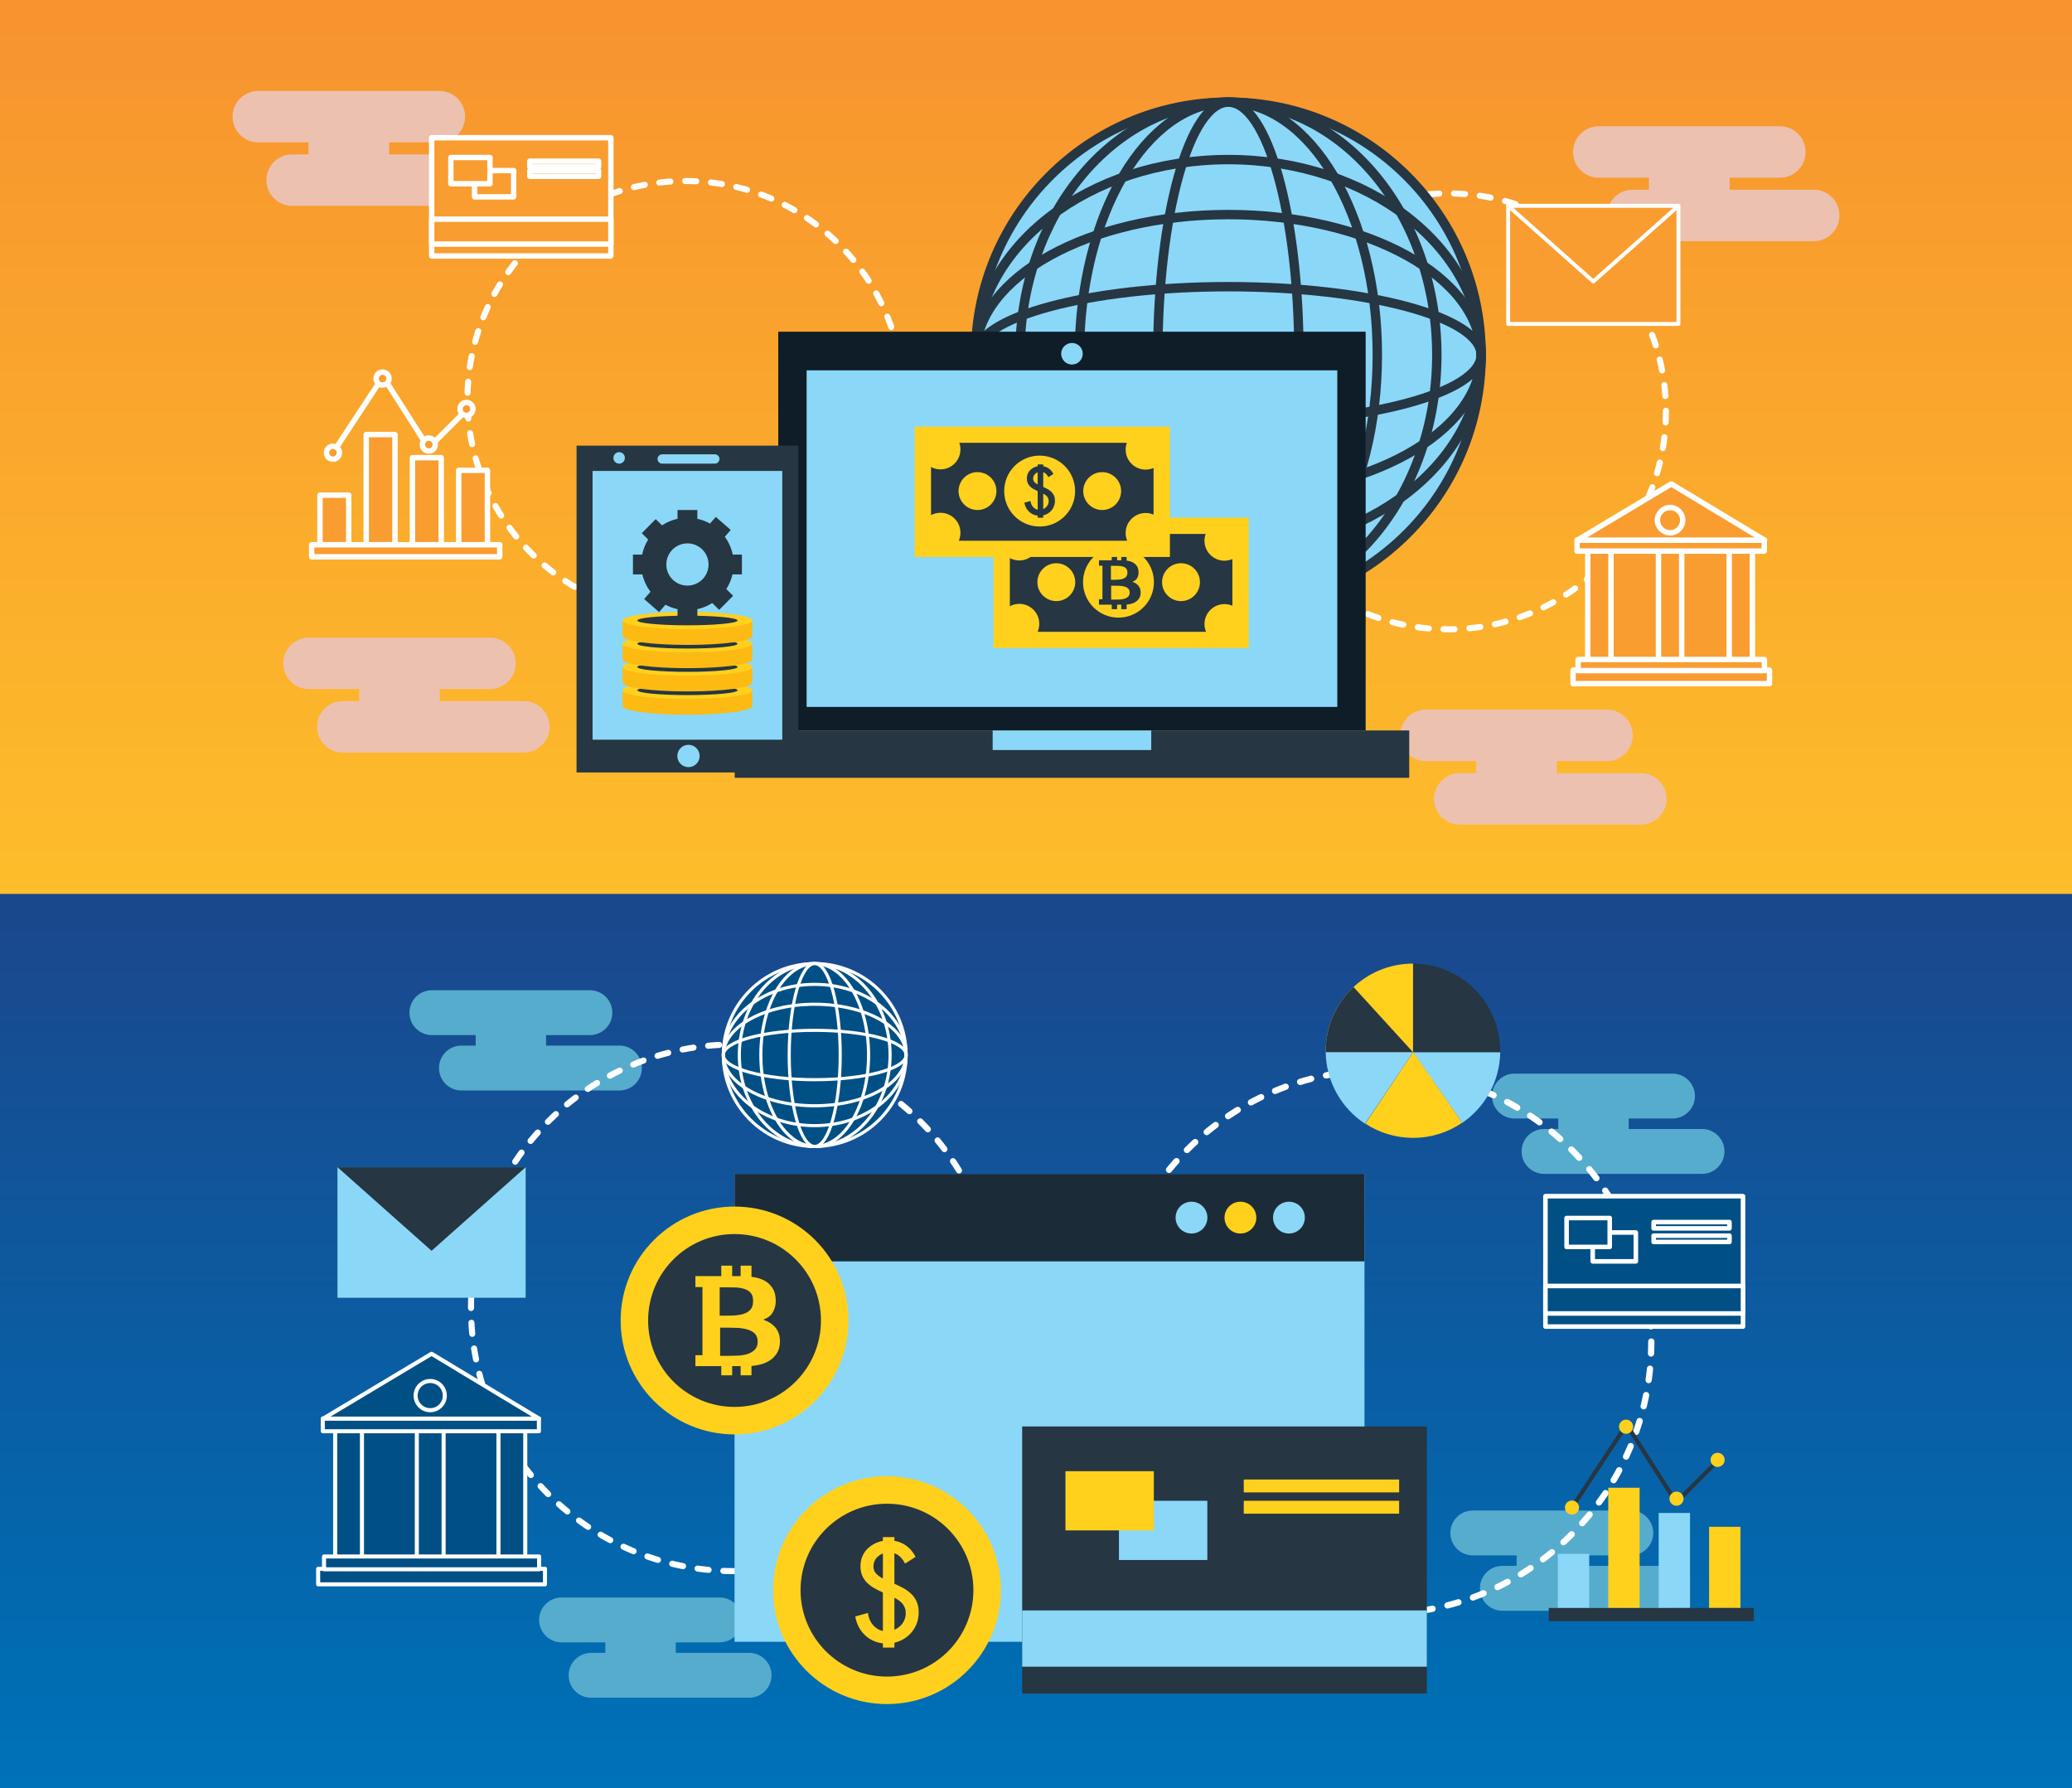 <?xml version="1.0" encoding="utf-8"?>
<!-- Generator: Adobe Illustrator 27.5.0, SVG Export Plug-In . SVG Version: 6.00 Build 0)  -->
<svg version="1.1" id="Capa_1" xmlns="http://www.w3.org/2000/svg" xmlns:xlink="http://www.w3.org/1999/xlink" x="0px" y="0px"
	 viewBox="0 0 492.797 425.197" style="enable-background:new 0 0 492.797 425.197;" xml:space="preserve">
<rect x="0" y="0" width="492.797" height="425.197" fill="#808080" stroke="none"/>
<linearGradient id="SVGID_1_" gradientUnits="userSpaceOnUse" x1="246.399" y1="224.799" x2="246.399" y2="1.577">
	<stop  offset="0" style="stop-color:#FEC02A"/>
	<stop  offset="0.979" style="stop-color:#F7942F"/>
</linearGradient>
<rect y="0" style="fill:url(#SVGID_1_);" width="492.797" height="212.598"/>
<linearGradient id="SVGID_00000048467983091632225940000014657647340645351834_" gradientUnits="userSpaceOnUse" x1="246.399" y1="437.398" x2="246.399" y2="214.176">
	<stop  offset="0" style="stop-color:#0075BD"/>
	<stop  offset="0.178" style="stop-color:#006CB2"/>
	<stop  offset="0.979" style="stop-color:#1A488D"/>
</linearGradient>
<rect y="212.599" style="fill:url(#SVGID_00000048467983091632225940000014657647340645351834_);" width="492.797" height="212.598"/>
<g>
	<path style="fill:#56ACCD;" d="M147.326,248.641h-17.447v-2.495h10.42c2.946,0,5.336-2.389,5.336-5.336
		c0-2.947-2.389-5.335-5.336-5.335h-37.584c-2.947,0-5.336,2.389-5.336,5.335c0,2.947,2.389,5.336,5.336,5.336h10.419v2.495h-3.392
		c-2.946,0-5.336,2.389-5.336,5.336c0,2.948,2.389,5.336,5.336,5.336h37.584c2.947,0,5.336-2.389,5.336-5.336
		C152.662,251.029,150.272,248.641,147.326,248.641z"/>
	<path style="fill:#56ACCD;" d="M404.808,268.472h-17.447v-2.494h10.42c2.946,0,5.335-2.389,5.335-5.336
		c0-2.947-2.389-5.335-5.335-5.335h-37.584c-2.947,0-5.336,2.389-5.336,5.335c0,2.947,2.389,5.336,5.336,5.336h10.419v2.494h-3.392
		c-2.947,0-5.335,2.389-5.335,5.336c0,2.947,2.388,5.336,5.335,5.336h37.584c2.946,0,5.336-2.389,5.336-5.336
		C410.144,270.861,407.754,268.472,404.808,268.472z"/>
	<path style="fill:#56ACCD;" d="M394.897,372.364H377.45v-2.494h10.42c2.946,0,5.335-2.389,5.335-5.336
		c0-2.947-2.389-5.335-5.335-5.335h-37.584c-2.947,0-5.336,2.389-5.336,5.335c0,2.947,2.389,5.336,5.336,5.336h10.419v2.494h-3.392
		c-2.947,0-5.336,2.389-5.336,5.336c0,2.947,2.389,5.336,5.336,5.336h37.583c2.947,0,5.336-2.389,5.336-5.336
		C400.233,374.753,397.844,372.364,394.897,372.364z"/>
	<path style="fill:#56ACCD;" d="M178.166,393.047h-17.447v-2.495h10.42c2.946,0,5.335-2.389,5.335-5.336
		c0-2.947-2.389-5.335-5.335-5.335h-37.584c-2.948,0-5.337,2.389-5.337,5.335c0,2.947,2.389,5.336,5.337,5.336h10.418v2.495h-3.392
		c-2.947,0-5.336,2.389-5.336,5.335c0,2.948,2.389,5.336,5.336,5.336h37.584c2.946,0,5.336-2.389,5.336-5.336
		C183.502,395.436,181.112,393.047,178.166,393.047z"/>
	<g>
		
			<path style="fill:none;stroke:#FFFFFF;stroke-width:1.49;stroke-linecap:round;stroke-linejoin:round;stroke-dasharray:2.72,3.627;" d="
			M392.739,319.143c0,35.712-28.95,64.662-64.661,64.662c-35.711,0-64.663-28.95-64.663-64.662s28.952-64.662,64.663-64.662
			C363.789,254.482,392.739,283.431,392.739,319.143z"/>
	</g>
	<g>
		
			<circle style="fill:none;stroke:#FFFFFF;stroke-width:1.443;stroke-linecap:round;stroke-linejoin:round;stroke-dasharray:2.634,3.513;" cx="174.641" cy="310.994" r="62.622"/>
	</g>
	<g>
		<g>
			<rect x="174.701" y="279.147" style="fill:#8BD7F8;" width="149.822" height="111.267"/>
			<rect x="174.701" y="279.147" style="fill:#1C2B38;" width="149.822" height="20.807"/>
			<g>
				<path style="fill:#8BD7F8;" d="M287.165,289.55c0,2.091-1.693,3.784-3.783,3.784c-2.089,0-3.784-1.693-3.784-3.784
					c0-2.089,1.694-3.783,3.784-3.783C285.472,285.767,287.165,287.461,287.165,289.55z"/>
				<path style="fill:#FFD11D;" d="M298.801,289.55c0,2.091-1.695,3.784-3.784,3.784c-2.089,0-3.784-1.693-3.784-3.784
					c0-2.089,1.694-3.783,3.784-3.783C297.105,285.767,298.801,287.461,298.801,289.55z"/>
				<path style="fill:#8BD7F8;" d="M310.34,289.55c0,2.091-1.693,3.784-3.784,3.784c-2.089,0-3.784-1.693-3.784-3.784
					c0-2.089,1.695-3.783,3.784-3.783C308.647,285.767,310.34,287.461,310.34,289.55z"/>
			</g>
		</g>
		<g>
			<rect x="243.108" y="339.21" style="fill:#263642;" width="96.248" height="63.511"/>
			<rect x="243.108" y="382.953" style="fill:#8BD7F8;" width="96.248" height="13.39"/>
			<g>
				<rect x="266.128" y="356.887" style="fill:#8BD7F8;" width="21.018" height="14.079"/>
				<rect x="253.407" y="349.847" style="fill:#FFD11D;" width="21.018" height="14.08"/>
			</g>
			<rect x="295.813" y="351.827" style="fill:#FFD11D;" width="36.952" height="3.066"/>
			<rect x="295.813" y="356.887" style="fill:#FFD11D;" width="36.952" height="3.066"/>
		</g>
		<g>
			<path style="fill:#FFD11D;" d="M238.045,378.136c0,14.962-12.128,27.091-27.09,27.091c-14.962,0-27.091-12.128-27.091-27.091
				c0-14.961,12.129-27.09,27.091-27.09C225.917,351.046,238.045,363.175,238.045,378.136z"/>
			<path style="fill:#263642;" d="M231.508,378.136c0,11.352-9.203,20.554-20.553,20.554c-11.352,0-20.554-9.202-20.554-20.554
				c0-11.351,9.202-20.553,20.554-20.553C222.305,357.583,231.508,366.785,231.508,378.136z"/>
			<path style="fill:#FFD11D;" d="M218.053,380.964c-0.3-0.705-0.717-1.329-1.241-1.853c-0.519-0.518-1.107-0.966-1.749-1.336
				c-0.633-0.362-1.403-0.746-2.292-1.138l-0.049-0.022v-7.239c0.306,0.094,0.584,0.221,0.829,0.384
				c0.583,0.388,1.117,1.004,1.588,1.829l0.129,0.228l2.482-1.593l-0.108-0.203c-0.635-1.186-1.507-2.116-2.59-2.764
				c-0.718-0.429-1.498-0.715-2.33-0.862v-0.871h-2.738v0.889c-0.386,0.071-0.762,0.169-1.129,0.298
				c-0.805,0.287-1.537,0.707-2.175,1.248c-0.642,0.545-1.145,1.207-1.499,1.966c-0.353,0.76-0.532,1.61-0.532,2.527
				c0,0.833,0.137,1.577,0.406,2.21c0.267,0.633,0.649,1.199,1.132,1.683c0.477,0.477,1.013,0.891,1.593,1.227
				c0.568,0.33,1.265,0.687,2.078,1.062l0.126,0.054v9.157c-0.766-0.156-1.446-0.519-2.027-1.086
				c-0.811-0.791-1.31-1.776-1.486-2.929l-0.042-0.278l-3.024,0.847l0.046,0.228c0.38,1.858,1.254,3.375,2.597,4.505
				c1.113,0.939,2.435,1.487,3.936,1.652v1.014h2.738v-1.156c0.395-0.09,0.782-0.208,1.153-0.36c0.911-0.37,1.726-0.902,2.424-1.578
				c0.701-0.679,1.249-1.48,1.63-2.38c0.381-0.901,0.575-1.884,0.575-2.92C218.505,382.493,218.352,381.671,218.053,380.964z
				 M213.064,380.124c0.422,0.228,0.822,0.506,1.186,0.832c0.353,0.313,0.64,0.698,0.851,1.139c0.209,0.438,0.315,0.961,0.315,1.558
				c0,0.599-0.123,1.165-0.363,1.685c-0.243,0.523-0.581,0.983-1.007,1.371c-0.389,0.355-0.835,0.635-1.323,0.846v-7.605
				C212.843,380.007,212.958,380.067,213.064,380.124z M209.889,375.32c-0.374-0.198-0.735-0.434-1.073-0.701
				c-0.322-0.256-0.588-0.563-0.786-0.914c-0.193-0.341-0.291-0.73-0.291-1.157c0-0.985,0.345-1.771,1.058-2.406
				c0.358-0.32,0.755-0.56,1.188-0.719v5.944C209.952,375.352,209.919,375.335,209.889,375.32z"/>
		</g>
		<g>
			<path style="fill:#FFD11D;" d="M201.791,314.012c0,14.961-12.128,27.09-27.09,27.09c-14.961,0-27.091-12.129-27.091-27.09
				c0-14.962,12.13-27.091,27.091-27.091C189.663,286.921,201.791,299.05,201.791,314.012z"/>
			<path style="fill:#263642;" d="M195.255,314.012c0,11.351-9.203,20.553-20.554,20.553c-11.352,0-20.554-9.202-20.554-20.553
				c0-11.353,9.202-20.554,20.554-20.554C186.052,293.458,195.255,302.66,195.255,314.012z"/>
			<path style="fill:#FFD11D;" d="M184.477,315.768c-0.682-0.842-1.61-1.472-2.783-1.888v-0.17c0.946-0.303,1.652-0.86,2.116-1.675
				c0.464-0.813,0.695-1.694,0.695-2.641c0-1.229-0.241-2.233-0.724-3.009c-0.482-0.776-1.117-1.382-1.902-1.817
				c-0.786-0.435-1.681-0.728-2.684-0.879c-0.153-0.023-0.307-0.042-0.461-0.061v-2.647h-2.583v2.48c-0.008,0-0.015,0-0.023,0
				h-1.996v-2.48h-2.584v2.48h-1.716h-2.762h-1.678v2.606h1.678v16.196h-1.678v2.607h1.678h2.762h1.716v2.175h2.584v-2.175h2.018
				v2.175h2.583v-2.224c0.573-0.048,1.148-0.128,1.725-0.25c0.938-0.198,1.779-0.529,2.527-0.993
				c0.747-0.464,1.352-1.075,1.817-1.832c0.463-0.757,0.696-1.684,0.696-2.783C185.5,317.675,185.159,316.611,184.477,315.768z
				 M171.165,306.125h1.375c0.723,0,1.469,0.01,2.241,0.03c0.77,0.021,1.482,0.124,2.133,0.313c0.65,0.187,1.181,0.499,1.59,0.935
				c0.409,0.438,0.615,1.093,0.615,1.965c0,0.833-0.181,1.478-0.542,1.936c-0.362,0.458-0.844,0.801-1.447,1.03
				c-0.602,0.229-1.265,0.374-1.988,0.436c-0.723,0.062-1.446,0.094-2.169,0.094h-1.808V306.125z M179.502,320.97
				c-0.464,0.465-1.045,0.804-1.741,1.02c-0.696,0.214-1.447,0.34-2.248,0.375c-0.801,0.036-1.562,0.054-2.279,0.054h-1.963v-6.707
				h1.71c0.675,0,1.434,0.019,2.279,0.053c0.844,0.036,1.636,0.152,2.375,0.349c0.739,0.196,1.351,0.519,1.836,0.965
				c0.485,0.448,0.729,1.1,0.729,1.959C180.199,319.861,179.966,320.505,179.502,320.97z"/>
		</g>
	</g>
	<g>
		<path style="fill:#263642;" d="M336.043,229.145c-0.04,0-0.079,0.001-0.12,0.001v21.184h20.857
			c0.003-0.147,0.007-0.294,0.007-0.442C356.788,238.432,347.5,229.145,336.043,229.145z"/>
		<path style="fill:#FFD11D;" d="M336.072,250.231v-21.086c-0.009,0-0.019,0-0.028,0c-11.456,0-20.743,9.32-20.743,20.817
			c0,0.09,0.003,0.18,0.003,0.27H336.072z"/>
		<path style="fill:#263642;" d="M321.921,234.715c-4.072,3.801-6.621,9.224-6.621,15.246c0,0.09,0.003,0.18,0.003,0.27h20.769
			v-0.008L321.921,234.715z"/>
		<path style="fill:#8BD7F8;" d="M336.072,250.231l11.7,16.786c5.372-3.677,8.927-9.813,9.039-16.786H336.072z"/>
		<path style="fill:#8BD7F8;" d="M336.072,250.231H315.3c0.115,7.106,3.805,13.344,9.348,16.994L336.072,250.231z"/>
		<g>
			<path style="fill:#FFD11D;" d="M336.116,250.182l-11.381,17.022c3.261,2.135,7.159,3.378,11.348,3.378
				c4.329,0,8.348-1.327,11.673-3.595L336.116,250.182z"/>
		</g>
	</g>
	<g>
		<g>
			
				<rect x="367.564" y="284.451" style="fill:#005085;stroke:#FFFFFF;stroke-width:1.082;stroke-linecap:round;stroke-linejoin:round;stroke-miterlimit:10;" width="46.986" height="31.005"/>
			<g>
				<rect x="367.564" y="305.806" style="fill:#005085;" width="46.986" height="6.536"/>
				
					<rect x="367.564" y="305.806" style="fill:none;stroke:#FFFFFF;stroke-width:1.082;stroke-linecap:round;stroke-linejoin:round;stroke-miterlimit:10;" width="46.986" height="6.536"/>
			</g>
			<g>
				
					<rect x="378.802" y="293.081" style="fill:#005085;stroke:#FFFFFF;stroke-width:1.082;stroke-linecap:round;stroke-linejoin:round;stroke-miterlimit:10;" width="10.261" height="6.873"/>
				
					<rect x="372.592" y="289.644" style="fill:#005085;stroke:#FFFFFF;stroke-width:1.082;stroke-linecap:round;stroke-linejoin:round;stroke-miterlimit:10;" width="10.259" height="6.873"/>
			</g>
			
				<rect x="393.293" y="290.61" style="fill:#005085;stroke:#FFFFFF;stroke-width:1.082;stroke-linecap:round;stroke-linejoin:round;stroke-miterlimit:10;" width="18.039" height="1.497"/>
			
				<rect x="393.293" y="293.837" style="fill:#005085;stroke:#FFFFFF;stroke-width:1.082;stroke-linecap:round;stroke-linejoin:round;stroke-miterlimit:10;" width="18.039" height="1.497"/>
		</g>
	</g>
	<g>
		<rect x="370.512" y="369.506" style="fill:#8BD7F8;" width="7.458" height="12.869"/>
		<rect x="382.502" y="353.785" style="fill:#FFD11D;" width="7.459" height="28.59"/>
		<rect x="406.485" y="363.071" style="fill:#FFD11D;" width="7.459" height="19.303"/>
		<rect x="394.494" y="359.781" style="fill:#8BD7F8;" width="7.457" height="22.593"/>
		<rect x="368.351" y="382.375" style="fill:#263642;" width="48.777" height="3.12"/>
		<g>
			
				<polyline style="fill:none;stroke:#263642;stroke-width:0.987;stroke-linecap:round;stroke-linejoin:round;stroke-miterlimit:10;" points="
				373.606,358.928 386.865,338.748 398.662,357.271 408.508,347.424 			"/>
			<path style="fill:#FFD11D;" d="M375.556,358.501c0,0.93-0.753,1.683-1.682,1.683c-0.928,0-1.681-0.753-1.681-1.683
				c0-0.929,0.753-1.681,1.681-1.681C374.803,356.82,375.556,357.572,375.556,358.501z"/>
			<path style="fill:#FFD11D;" d="M388.425,339.272c0,0.929-0.753,1.682-1.682,1.682c-0.929,0-1.681-0.753-1.681-1.682
				c0-0.928,0.752-1.682,1.681-1.682C387.672,337.59,388.425,338.343,388.425,339.272z"/>
			<path style="fill:#FFD11D;" d="M400.416,356.381c0,0.929-0.753,1.682-1.681,1.682c-0.93,0-1.682-0.752-1.682-1.682
				s0.752-1.682,1.682-1.682C399.663,354.699,400.416,355.452,400.416,356.381z"/>
			<path style="fill:#FFD11D;" d="M410.19,347.156c0,0.929-0.753,1.682-1.682,1.682c-0.93,0-1.681-0.753-1.681-1.682
				c0-0.929,0.751-1.681,1.681-1.681C409.437,345.475,410.19,346.227,410.19,347.156z"/>
		</g>
	</g>
	<g>
		<rect x="80.262" y="277.555" style="fill:#8BD7F8;" width="44.758" height="31.052"/>
		<polygon style="fill:#263642;" points="102.641,297.438 80.262,277.555 125.02,277.555 		"/>
	</g>
	<g>
		<path style="fill:#005085;stroke:#FFFFFF;stroke-width:0.739;stroke-miterlimit:10;" d="M215.505,250.88
			c0,12.005-9.732,21.736-21.736,21.736c-12.004,0-21.736-9.731-21.736-21.736c0-12.004,9.732-21.736,21.736-21.736
			C205.774,229.145,215.505,238.876,215.505,250.88z"/>
		<path style="fill:#005085;stroke:#FFFFFF;stroke-width:0.739;stroke-miterlimit:10;" d="M211.697,250.88
			c0,12.005-8.027,21.736-17.928,21.736c-9.9,0-17.926-9.731-17.926-21.736c0-12.004,8.026-21.736,17.926-21.736
			C203.67,229.145,211.697,238.876,211.697,250.88z"/>
		<path style="fill:#005085;stroke:#FFFFFF;stroke-width:0.739;stroke-miterlimit:10;" d="M206.58,250.88
			c0,12.005-5.735,21.736-12.811,21.736c-7.075,0-12.811-9.731-12.811-21.736c0-12.004,5.735-21.736,12.811-21.736
			C200.845,229.145,206.58,238.876,206.58,250.88z"/>
		<path style="fill:#005085;stroke:#FFFFFF;stroke-width:0.739;stroke-miterlimit:10;" d="M199.836,250.88
			c0,12.005-2.716,21.736-6.067,21.736c-3.351,0-6.066-9.731-6.066-21.736c0-12.004,2.716-21.736,6.066-21.736
			C197.12,229.145,199.836,238.876,199.836,250.88z"/>
		<path style="fill:none;stroke:#FFFFFF;stroke-width:0.739;stroke-miterlimit:10;" d="M215.505,250.88
			c0,9.277-9.732,16.798-21.736,16.798c-12.004,0-21.736-7.521-21.736-16.798c0-9.277,9.732-16.798,21.736-16.798
			C205.774,234.083,215.505,241.604,215.505,250.88z"/>
		<path style="fill:none;stroke:#FFFFFF;stroke-width:0.739;stroke-miterlimit:10;" d="M215.505,250.88
			c0,6.666-9.732,12.07-21.736,12.07c-12.004,0-21.736-5.404-21.736-12.07c0-6.665,9.732-12.069,21.736-12.069
			C205.774,238.811,215.505,244.215,215.505,250.88z"/>
		<path style="fill:none;stroke:#FFFFFF;stroke-width:0.739;stroke-miterlimit:10;" d="M215.505,250.88
			c0,3.241-9.732,5.869-21.736,5.869c-12.004,0-21.736-2.627-21.736-5.869c0-3.241,9.732-5.868,21.736-5.868
			C205.774,245.013,215.505,247.64,215.505,250.88z"/>
	</g>
	<g>
		
			<rect x="82.901" y="336.375" style="fill:#005085;stroke:#FFFFFF;stroke-width:0.966;stroke-linecap:round;stroke-linejoin:round;stroke-miterlimit:10;" width="37.642" height="36.802"/>
		
			<rect x="79.716" y="336.375" style="fill:#005085;stroke:#FFFFFF;stroke-width:0.966;stroke-linecap:round;stroke-linejoin:round;stroke-miterlimit:10;" width="6.372" height="34.742"/>
		
			<rect x="99.135" y="336.375" style="fill:#005085;stroke:#FFFFFF;stroke-width:0.966;stroke-linecap:round;stroke-linejoin:round;stroke-miterlimit:10;" width="6.372" height="34.742"/>
		
			<rect x="118.554" y="336.375" style="fill:#005085;stroke:#FFFFFF;stroke-width:0.966;stroke-linecap:round;stroke-linejoin:round;stroke-miterlimit:10;" width="6.371" height="34.742"/>
		
			<rect x="76.774" y="337.302" style="fill:#005085;stroke:#FFFFFF;stroke-width:0.966;stroke-linecap:round;stroke-linejoin:round;stroke-miterlimit:10;" width="51.397" height="3.048"/>
		
			<rect x="75.669" y="373.057" style="fill:#005085;stroke:#FFFFFF;stroke-width:0.966;stroke-linecap:round;stroke-linejoin:round;stroke-miterlimit:10;" width="53.944" height="3.698"/>
		
			<polygon style="fill:#005085;stroke:#FFFFFF;stroke-width:0.966;stroke-linecap:round;stroke-linejoin:round;stroke-miterlimit:10;" points="
			128.219,337.347 102.641,321.923 76.859,337.347 		"/>
		
			<path style="fill:#005085;stroke:#FFFFFF;stroke-width:0.966;stroke-linecap:round;stroke-linejoin:round;stroke-miterlimit:10;" d="
			M105.793,331.873c0,1.918-1.555,3.473-3.472,3.473c-1.919,0-3.473-1.555-3.473-3.473c0-1.918,1.554-3.473,3.473-3.473
			C104.238,328.399,105.793,329.954,105.793,331.873z"/>
		
			<rect x="77.063" y="370.128" style="fill:#005085;stroke:#FFFFFF;stroke-width:0.966;stroke-linecap:round;stroke-linejoin:round;stroke-miterlimit:10;" width="51.155" height="3.048"/>
	</g>
</g>
<g>
	<path style="fill:#ECC1B0;" d="M112.555,36.716H92.558v-2.859h11.943c3.377,0,6.116-2.738,6.116-6.117
		c0-3.377-2.739-6.115-6.116-6.115H61.421c-3.377,0-6.116,2.738-6.116,6.115c0,3.378,2.739,6.117,6.116,6.117h11.942v2.859h-3.889
		c-3.376,0-6.114,2.738-6.114,6.116c0,3.378,2.738,6.116,6.114,6.116h43.08c3.377,0,6.116-2.738,6.116-6.116
		C118.671,39.455,115.932,36.716,112.555,36.716z"/>
	<path style="fill:#ECC1B0;" d="M390.265,183.855h-19.999v-2.859h11.943c3.378,0,6.116-2.739,6.116-6.116
		c0-3.378-2.738-6.116-6.116-6.116H339.13c-3.376,0-6.114,2.738-6.114,6.116c0,3.377,2.738,6.116,6.114,6.116h11.943v2.859h-3.888
		c-3.377,0-6.115,2.739-6.115,6.117s2.738,6.116,6.115,6.116h43.079c3.376,0,6.115-2.738,6.115-6.116
		S393.642,183.855,390.265,183.855z"/>
	<path style="fill:#ECC1B0;" d="M431.376,45.12h-19.999v-2.859h11.943c3.378,0,6.116-2.739,6.116-6.117
		c0-3.377-2.738-6.115-6.116-6.115h-43.078c-3.377,0-6.116,2.738-6.116,6.115c0,3.378,2.739,6.117,6.116,6.117h11.942v2.859h-3.888
		c-3.377,0-6.115,2.738-6.115,6.115c0,3.378,2.738,6.116,6.115,6.116h43.079c3.377,0,6.115-2.738,6.115-6.116
		C437.492,47.858,434.753,45.12,431.376,45.12z"/>
	<path style="fill:#ECC1B0;" d="M124.601,166.723h-19.998v-2.859h11.942c3.378,0,6.117-2.739,6.117-6.116
		c0-3.378-2.739-6.116-6.117-6.116H73.467c-3.378,0-6.116,2.738-6.116,6.116c0,3.377,2.738,6.116,6.116,6.116h11.942v2.859h-3.887
		c-3.378,0-6.116,2.739-6.116,6.117c0,3.378,2.738,6.116,6.116,6.116h43.078c3.376,0,6.116-2.738,6.116-6.116
		C130.717,169.462,127.977,166.723,124.601,166.723z"/>
	<g>
		
			<path style="fill:none;stroke:#FFFFFF;stroke-width:1.443;stroke-linecap:round;stroke-linejoin:round;stroke-dasharray:2.632,3.51;" d="
			M396.217,97.825c0,28.623-23.203,51.826-51.826,51.826c-28.624,0-51.827-23.204-51.827-51.826
			c0-28.623,23.203-51.828,51.827-51.828C373.014,45.997,396.217,69.201,396.217,97.825z"/>
	</g>
	<g>
		
			<ellipse transform="matrix(1 -0.029 0.029 1 -2.714 4.829)" style="fill:none;stroke:#FFFFFF;stroke-width:1.443;stroke-linecap:round;stroke-linejoin:round;stroke-dasharray:2.632,3.51;" cx="162.995" cy="94.793" rx="51.826" ry="51.827"/>
	</g>
	<g>
		<path style="fill:#8BD7F8;stroke:#263642;stroke-width:2.235;stroke-miterlimit:10;" d="M352.263,84.403
			c0,33.199-26.914,60.112-60.113,60.112c-33.198,0-60.112-26.913-60.112-60.112c0-33.199,26.913-60.113,60.112-60.113
			C325.349,24.29,352.263,51.204,352.263,84.403z"/>
		<path style="fill:none;stroke:#263642;stroke-width:2.235;stroke-miterlimit:10;" d="M341.727,84.403
			c0,33.199-22.195,60.112-49.577,60.112c-27.38,0-49.577-26.913-49.577-60.112c0-33.199,22.197-60.113,49.577-60.113
			C319.532,24.29,341.727,51.204,341.727,84.403z"/>
		<path style="fill:none;stroke:#263642;stroke-width:2.235;stroke-miterlimit:10;" d="M327.579,84.403
			c0,33.199-15.861,60.112-35.429,60.112c-19.567,0-35.429-26.913-35.429-60.112c0-33.199,15.862-60.113,35.429-60.113
			C311.718,24.29,327.579,51.204,327.579,84.403z"/>
		<path style="fill:none;stroke:#263642;stroke-width:2.235;stroke-miterlimit:10;" d="M308.93,84.403
			c0,33.199-7.513,60.112-16.78,60.112c-9.266,0-16.779-26.913-16.779-60.112c0-33.199,7.513-60.113,16.779-60.113
			C301.418,24.29,308.93,51.204,308.93,84.403z"/>
		<path style="fill:none;stroke:#263642;stroke-width:2.235;stroke-miterlimit:10;" d="M352.263,84.403
			c0,25.656-26.914,46.455-60.113,46.455c-33.198,0-60.112-20.799-60.112-46.455c0-25.657,26.913-46.455,60.112-46.455
			C325.349,37.948,352.263,58.747,352.263,84.403z"/>
		<path style="fill:none;stroke:#263642;stroke-width:2.235;stroke-miterlimit:10;" d="M352.263,84.403
			c0,18.434-26.914,33.378-60.113,33.378c-33.198,0-60.112-14.943-60.112-33.378c0-18.435,26.913-33.378,60.112-33.378
			C325.349,51.025,352.263,65.968,352.263,84.403z"/>
		<path style="fill:none;stroke:#263642;stroke-width:2.235;stroke-miterlimit:10;" d="M352.263,84.403
			c0,8.962-26.914,16.228-60.113,16.228c-33.198,0-60.112-7.266-60.112-16.228c0-8.963,26.913-16.229,60.112-16.229
			C325.349,68.174,352.263,75.44,352.263,84.403z"/>
	</g>
	<g>
		<rect x="185.101" y="78.88" style="fill:#0E1D28;" width="139.702" height="94.82"/>
		<rect x="191.845" y="88.067" style="fill:#8BD7F8;" width="126.212" height="80.039"/>
		<path style="fill:#8BD7F8;" d="M257.515,84.123c0,1.417-1.146,2.564-2.562,2.564c-1.417,0-2.565-1.148-2.565-2.564
			c0-1.416,1.148-2.563,2.565-2.563C256.369,81.56,257.515,82.707,257.515,84.123z"/>
		<rect x="174.738" y="173.701" style="fill:#263642;" width="160.429" height="11.262"/>
		<rect x="236.092" y="173.701" style="fill:#8BD7F8;" width="37.719" height="4.66"/>
	</g>
	<g>
		<rect x="137.124" y="105.975" style="fill:#263642;" width="52.747" height="77.714"/>
		<rect x="140.939" y="111.99" style="fill:#8BD7F8;" width="45.117" height="63.911"/>
		<path style="fill:#8BD7F8;" d="M148.624,108.889c0,0.755-0.611,1.368-1.367,1.368c-0.757,0-1.368-0.612-1.368-1.368
			s0.611-1.367,1.368-1.367C148.012,107.522,148.624,108.134,148.624,108.889z"/>
		<path style="fill:#8BD7F8;" d="M166.405,179.769c0,1.467-1.189,2.658-2.657,2.658c-1.467,0-2.657-1.19-2.657-2.658
			c0-1.468,1.19-2.657,2.657-2.657C165.216,177.112,166.405,178.301,166.405,179.769z"/>
		<path style="fill:#8BD7F8;" d="M171.113,109.143c0,0.615-0.499,1.114-1.114,1.114h-12.503c-0.614,0-1.113-0.499-1.113-1.114l0,0
			c0-0.615,0.499-1.113,1.113-1.113h12.503C170.614,108.03,171.113,108.528,171.113,109.143L171.113,109.143z"/>
	</g>
	<g>
		<rect x="236.29" y="123.109" style="fill:#FFD11D;" width="60.705" height="30.997"/>
		<path style="fill:#263642;" d="M291.221,133.335c-2.625,0-4.755-2.128-4.755-4.754c0-0.568,0.105-1.109,0.287-1.615h-39.841
			c0.17,0.489,0.267,1.012,0.267,1.56c0,2.626-2.129,4.754-4.756,4.754c-0.811,0-1.575-0.204-2.244-0.564v11.443
			c0.669-0.359,1.434-0.564,2.244-0.564c2.627,0,4.756,2.129,4.756,4.754c0,0.675-0.143,1.315-0.395,1.897h40.053
			c-0.236-0.566-0.37-1.188-0.37-1.841c0-2.626,2.13-4.755,4.755-4.755c0.671,0,1.307,0.14,1.884,0.39v-11.096
			C292.528,133.195,291.892,133.335,291.221,133.335z"/>
		<path style="fill:#FFD11D;" d="M255.733,138.439c0,2.487-2.017,4.504-4.504,4.504c-2.486,0-4.504-2.017-4.504-4.504
			c0-2.487,2.018-4.503,4.504-4.503C253.716,133.935,255.733,135.952,255.733,138.439z"/>
		<path style="fill:#FFD11D;" d="M285.39,138.439c0,2.487-2.016,4.504-4.502,4.504c-2.488,0-4.505-2.017-4.505-4.504
			c0-2.487,2.017-4.503,4.505-4.503C283.375,133.935,285.39,135.952,285.39,138.439z"/>
		<path style="fill:#FFD11D;" d="M274.447,138.439c0,4.658-3.775,8.432-8.432,8.432c-4.658,0-8.433-3.774-8.433-8.432
			c0-4.658,3.775-8.433,8.433-8.433C270.672,130.006,274.447,133.78,274.447,138.439z"/>
		<path style="fill:#263642;" d="M270.781,139.305c-0.335-0.416-0.793-0.726-1.371-0.931v-0.084
			c0.467-0.149,0.814-0.425,1.043-0.825c0.228-0.402,0.343-0.836,0.343-1.302c0-0.607-0.119-1.102-0.357-1.485
			c-0.236-0.382-0.55-0.681-0.936-0.895c-0.389-0.215-0.829-0.36-1.323-0.434c-0.077-0.012-0.152-0.021-0.228-0.03v-1.305h-1.273
			v1.223h-0.011h-0.983v-1.223h-1.274v1.223h-0.846h-1.362h-0.826v1.285h0.826v7.986h-0.826v1.285h0.826h1.362h0.846v1.072h1.274
			v-1.072h0.995v1.072h1.273v-1.097c0.283-0.023,0.567-0.062,0.852-0.123c0.461-0.097,0.877-0.261,1.245-0.489
			c0.369-0.229,0.666-0.53,0.897-0.903c0.228-0.373,0.341-0.831,0.341-1.372C271.285,140.245,271.116,139.72,270.781,139.305z
			 M264.218,134.55h0.677c0.357,0,0.724,0.005,1.105,0.015c0.38,0.011,0.73,0.062,1.052,0.155c0.321,0.092,0.583,0.246,0.784,0.46
			c0.202,0.216,0.304,0.539,0.304,0.97c0,0.411-0.09,0.729-0.268,0.955c-0.179,0.225-0.416,0.395-0.712,0.507
			c-0.298,0.114-0.625,0.184-0.982,0.216c-0.356,0.031-0.714,0.046-1.068,0.046h-0.892V134.55z M268.33,141.87
			c-0.231,0.229-0.518,0.396-0.859,0.502c-0.345,0.106-0.714,0.168-1.109,0.186c-0.395,0.017-0.77,0.026-1.122,0.026h-0.97v-3.306
			h0.843c0.334,0,0.707,0.009,1.124,0.026c0.416,0.017,0.807,0.075,1.171,0.172c0.364,0.097,0.665,0.256,0.906,0.476
			c0.238,0.22,0.359,0.542,0.359,0.965C268.672,141.323,268.557,141.64,268.33,141.87z"/>
	</g>
	<g>
		<rect x="217.543" y="101.447" style="fill:#FFD11D;" width="60.704" height="30.998"/>
		<path style="fill:#263642;" d="M272.474,111.674c-2.626,0-4.755-2.129-4.755-4.755c0-0.568,0.105-1.11,0.288-1.614h-39.844
			c0.171,0.488,0.268,1.012,0.268,1.56c0,2.625-2.129,4.753-4.754,4.753c-0.813,0-1.577-0.204-2.245-0.563v11.444
			c0.668-0.36,1.432-0.564,2.245-0.564c2.625,0,4.754,2.129,4.754,4.755c0,0.674-0.144,1.315-0.396,1.896h40.054
			c-0.237-0.566-0.37-1.188-0.37-1.842c0-2.625,2.129-4.754,4.755-4.754c0.669,0,1.307,0.139,1.884,0.389v-11.095
			C273.781,111.535,273.143,111.674,272.474,111.674z"/>
		<path style="fill:#FFD11D;" d="M236.985,116.777c0,2.487-2.016,4.503-4.503,4.503c-2.486,0-4.504-2.016-4.504-4.503
			c0-2.488,2.018-4.504,4.504-4.504C234.969,112.273,236.985,114.29,236.985,116.777z"/>
		<path style="fill:#FFD11D;" d="M266.642,116.777c0,2.487-2.015,4.503-4.503,4.503c-2.488,0-4.503-2.016-4.503-4.503
			c0-2.488,2.015-4.504,4.503-4.504C264.627,112.273,266.642,114.29,266.642,116.777z"/>
		<path style="fill:#FFD11D;" d="M255.7,116.777c0,4.657-3.777,8.433-8.434,8.433c-4.656,0-8.433-3.775-8.433-8.433
			c0-4.658,3.776-8.433,8.433-8.433C251.923,108.345,255.7,112.12,255.7,116.777z"/>
		<path style="fill:#263642;" d="M250.688,117.886c-0.146-0.34-0.347-0.641-0.6-0.893c-0.248-0.249-0.532-0.465-0.841-0.645
			c-0.306-0.173-0.678-0.359-1.104-0.548l-0.024-0.01v-3.488c0.147,0.045,0.28,0.106,0.399,0.184
			c0.281,0.188,0.537,0.484,0.766,0.882l0.063,0.109l1.194-0.767l-0.053-0.098c-0.305-0.572-0.726-1.021-1.248-1.332
			c-0.344-0.207-0.722-0.344-1.123-0.416v-0.419h-1.322v0.428c-0.182,0.034-0.365,0.081-0.542,0.144
			c-0.388,0.139-0.74,0.341-1.049,0.602c-0.307,0.262-0.551,0.582-0.721,0.947c-0.171,0.367-0.257,0.777-0.257,1.218
			c0,0.402,0.065,0.76,0.195,1.066c0.13,0.305,0.314,0.578,0.546,0.811c0.231,0.229,0.489,0.429,0.769,0.592
			c0.273,0.158,0.61,0.331,1.003,0.511l0.056,0.026v4.413c-0.366-0.076-0.694-0.251-0.975-0.525
			c-0.391-0.38-0.631-0.855-0.717-1.411l-0.019-0.135l-1.457,0.409l0.022,0.109c0.182,0.895,0.605,1.625,1.252,2.171
			c0.536,0.452,1.172,0.717,1.894,0.796v0.489h1.322v-0.557c0.191-0.045,0.377-0.1,0.557-0.174c0.439-0.178,0.832-0.435,1.168-0.76
			c0.337-0.328,0.601-0.714,0.784-1.148c0.183-0.434,0.278-0.907,0.278-1.406C250.906,118.623,250.833,118.227,250.688,117.886z
			 M248.284,117.481c0.203,0.11,0.395,0.244,0.571,0.4c0.169,0.151,0.309,0.337,0.41,0.55c0.101,0.21,0.152,0.463,0.152,0.751
			c0,0.288-0.059,0.561-0.176,0.812c-0.117,0.252-0.279,0.474-0.484,0.66c-0.189,0.17-0.403,0.307-0.639,0.408v-3.666
			C248.178,117.425,248.232,117.454,248.284,117.481z M246.753,115.165c-0.182-0.094-0.355-0.209-0.518-0.337
			c-0.154-0.124-0.283-0.272-0.379-0.441c-0.093-0.165-0.141-0.352-0.141-0.558c0-0.475,0.168-0.854,0.51-1.159
			c0.174-0.154,0.365-0.27,0.57-0.347v2.866C246.784,115.181,246.767,115.173,246.753,115.165z"/>
	</g>
	<g>
		<g>
			<g>
				<path style="fill:#FDBA12;" d="M148.07,164.148v3.744c0,1.141,6.907,2.065,15.427,2.065c8.52,0,15.426-0.925,15.426-2.065
					v-3.744H148.07z"/>
				<path style="fill:#FFD11D;" d="M178.924,164.148c0,1.141-6.906,2.065-15.426,2.065c-8.52,0-15.427-0.924-15.427-2.065
					c0-1.14,6.907-2.065,15.427-2.065C172.018,162.083,178.924,163.009,178.924,164.148z"/>
				<path style="fill:#263642;" d="M175.421,164.148c0,0.633-5.338,1.146-11.923,1.146c-6.585,0-11.924-0.513-11.924-1.146
					c0-0.632,5.339-1.145,11.924-1.145C170.083,163.003,175.421,163.517,175.421,164.148z"/>
			</g>
			<g>
				<path style="fill:#FDBA12;" d="M148.07,158.617v3.744c0,1.141,6.907,2.065,15.427,2.065c8.52,0,15.426-0.924,15.426-2.065
					v-3.744H148.07z"/>
				<path style="fill:#FFD11D;" d="M178.924,158.617c0,1.141-6.906,2.066-15.426,2.066c-8.52,0-15.427-0.925-15.427-2.066
					c0-1.141,6.907-2.066,15.427-2.066C172.018,156.551,178.924,157.476,178.924,158.617z"/>
				<path style="fill:#263642;" d="M175.421,158.617c0,0.632-5.338,1.146-11.923,1.146c-6.585,0-11.924-0.513-11.924-1.146
					c0-0.633,5.339-1.146,11.924-1.146C170.083,157.471,175.421,157.983,175.421,158.617z"/>
			</g>
			<g>
				<path style="fill:#FDBA12;" d="M148.07,153.083v3.743c0,1.142,6.907,2.066,15.427,2.066c8.52,0,15.426-0.925,15.426-2.066
					v-3.743H148.07z"/>
				<path style="fill:#FFD11D;" d="M178.924,153.083c0,1.142-6.906,2.066-15.426,2.066c-8.52,0-15.427-0.924-15.427-2.066
					c0-1.141,6.907-2.065,15.427-2.065C172.018,151.019,178.924,151.943,178.924,153.083z"/>
				<path style="fill:#263642;" d="M175.421,153.083c0,0.633-5.338,1.146-11.923,1.146c-6.585,0-11.924-0.513-11.924-1.146
					c0-0.632,5.339-1.145,11.924-1.145C170.083,151.938,175.421,152.451,175.421,153.083z"/>
			</g>
			<g>
				<path style="fill:#FDBA12;" d="M148.07,147.552v3.743c0,1.141,6.907,2.065,15.427,2.065c8.52,0,15.426-0.924,15.426-2.065
					v-3.743H148.07z"/>
				<path style="fill:#FFD11D;" d="M178.924,147.552c0,1.14-6.906,2.065-15.426,2.065c-8.52,0-15.427-0.925-15.427-2.065
					c0-1.141,6.907-2.066,15.427-2.066C172.018,145.486,178.924,146.411,178.924,147.552z"/>
				<path style="fill:#263642;" d="M175.421,147.552c0,0.633-5.338,1.145-11.923,1.145c-6.585,0-11.924-0.512-11.924-1.145
					s5.339-1.146,11.924-1.146C170.083,146.406,175.421,146.919,175.421,147.552z"/>
			</g>
		</g>
		<g>
			<path style="fill:#263642;" d="M176.455,136.591v-4.711h-2.184c-0.323-1.562-0.977-3.003-1.885-4.246l1.407-1.612l-3.55-3.098
				l-1.383,1.585c-0.926-0.52-1.938-0.907-3.005-1.141v-2.09h-4.712v2.09c-1.338,0.292-2.587,0.827-3.693,1.559l-1.497-1.484
				l-3.316,3.347l1.523,1.51c-0.675,1.083-1.167,2.29-1.434,3.58h-2.185v4.711h2.239c0.353,1.524,1.017,2.926,1.928,4.134
				l-1.503,1.724l3.547,3.098l1.527-1.749c0.888,0.48,1.851,0.839,2.863,1.06v2.335h4.712v-2.335
				c1.277-0.278,2.474-0.78,3.543-1.462l1.648,1.633l3.314-3.346l-1.62-1.607c0.681-1.051,1.184-2.227,1.474-3.484H176.455z"/>
			<path style="fill:#8BD7F8;" d="M168.518,134.236c0,2.773-2.248,5.021-5.021,5.021c-2.774,0-5.022-2.248-5.022-5.021
				c0-2.774,2.249-5.022,5.022-5.022C166.27,129.214,168.518,131.462,168.518,134.236z"/>
		</g>
	</g>
	<g>
		
			<rect x="380.391" y="127.597" style="fill:#F99D30;stroke:#FFFFFF;stroke-width:1.287;stroke-linecap:round;stroke-linejoin:round;stroke-miterlimit:10;" width="32.599" height="31.872"/>
		
			<rect x="377.632" y="127.597" style="fill:#F99D30;stroke:#FFFFFF;stroke-width:1.287;stroke-linecap:round;stroke-linejoin:round;stroke-miterlimit:10;" width="5.518" height="30.089"/>
		
			<rect x="394.45" y="127.597" style="fill:#F99D30;stroke:#FFFFFF;stroke-width:1.287;stroke-linecap:round;stroke-linejoin:round;stroke-miterlimit:10;" width="5.518" height="30.089"/>
		
			<rect x="411.267" y="127.597" style="fill:#F99D30;stroke:#FFFFFF;stroke-width:1.287;stroke-linecap:round;stroke-linejoin:round;stroke-miterlimit:10;" width="5.519" height="30.089"/>
		
			<rect x="375.083" y="128.4" style="fill:#F99D30;stroke:#FFFFFF;stroke-width:1.287;stroke-linecap:round;stroke-linejoin:round;stroke-miterlimit:10;" width="44.515" height="2.639"/>
		
			<rect x="374.127" y="159.366" style="fill:#F99D30;stroke:#FFFFFF;stroke-width:1.287;stroke-linecap:round;stroke-linejoin:round;stroke-miterlimit:10;" width="46.719" height="3.202"/>
		
			<polygon style="fill:#F99D30;stroke:#FFFFFF;stroke-width:1.287;stroke-linecap:round;stroke-linejoin:round;stroke-miterlimit:10;" points="
			419.638,128.439 397.487,115.081 375.157,128.439 		"/>
		
			<path style="fill:#F99D30;stroke:#FFFFFF;stroke-width:1.287;stroke-linecap:round;stroke-linejoin:round;stroke-miterlimit:10;" d="
			M400.216,123.697c0,1.661-1.346,3.007-3.007,3.007c-1.662,0-3.008-1.346-3.008-3.007c0-1.662,1.346-3.008,3.008-3.008
			C398.87,120.689,400.216,122.036,400.216,123.697z"/>
		
			<rect x="375.333" y="156.83" style="fill:#F99D30;stroke:#FFFFFF;stroke-width:1.287;stroke-linecap:round;stroke-linejoin:round;stroke-miterlimit:10;" width="44.305" height="2.639"/>
	</g>
	<g>
		
			<rect x="76.104" y="117.75" style="fill:#F99D30;stroke:#FFFFFF;stroke-width:1.287;stroke-linecap:round;stroke-linejoin:round;stroke-miterlimit:10;" width="6.838" height="11.8"/>
		
			<rect x="87.1" y="103.334" style="fill:#F99D30;stroke:#FFFFFF;stroke-width:1.287;stroke-linecap:round;stroke-linejoin:round;stroke-miterlimit:10;" width="6.839" height="26.216"/>
		
			<rect x="109.092" y="111.849" style="fill:#F99D30;stroke:#FFFFFF;stroke-width:1.287;stroke-linecap:round;stroke-linejoin:round;stroke-miterlimit:10;" width="6.839" height="17.701"/>
		
			<rect x="98.096" y="108.832" style="fill:#F99D30;stroke:#FFFFFF;stroke-width:1.287;stroke-linecap:round;stroke-linejoin:round;stroke-miterlimit:10;" width="6.84" height="20.719"/>
		
			<rect x="74.122" y="129.55" style="fill:#F99D30;stroke:#FFFFFF;stroke-width:1.287;stroke-linecap:round;stroke-linejoin:round;stroke-miterlimit:10;" width="44.729" height="2.86"/>
		<g>
			
				<polyline style="fill:none;stroke:#FFFFFF;stroke-width:1.287;stroke-linecap:round;stroke-linejoin:round;stroke-miterlimit:10;" points="
				78.942,108.05 91.1,89.544 101.919,106.53 110.948,97.501 			"/>
			
				<path style="fill:#F99D30;stroke:#FFFFFF;stroke-width:1.287;stroke-linecap:round;stroke-linejoin:round;stroke-miterlimit:10;" d="
				M80.729,107.659c0,0.851-0.69,1.541-1.54,1.541c-0.853,0-1.543-0.69-1.543-1.541c0-0.853,0.689-1.543,1.543-1.543
				C80.039,106.117,80.729,106.807,80.729,107.659z"/>
			
				<path style="fill:#F99D30;stroke:#FFFFFF;stroke-width:1.287;stroke-linecap:round;stroke-linejoin:round;stroke-miterlimit:10;" d="
				M92.53,90.024c0,0.852-0.69,1.543-1.541,1.543c-0.851,0-1.542-0.69-1.542-1.543c0-0.852,0.69-1.541,1.542-1.541
				C91.84,88.483,92.53,89.173,92.53,90.024z"/>
			
				<path style="fill:#F99D30;stroke:#FFFFFF;stroke-width:1.287;stroke-linecap:round;stroke-linejoin:round;stroke-miterlimit:10;" d="
				M103.526,105.715c0,0.851-0.69,1.541-1.542,1.541c-0.852,0-1.542-0.69-1.542-1.541c0-0.853,0.691-1.543,1.542-1.543
				C102.836,104.172,103.526,104.862,103.526,105.715z"/>
			
				<path style="fill:#F99D30;stroke:#FFFFFF;stroke-width:1.287;stroke-linecap:round;stroke-linejoin:round;stroke-miterlimit:10;" d="
				M112.489,97.255c0,0.852-0.69,1.542-1.541,1.542c-0.852,0-1.543-0.69-1.543-1.542c0-0.852,0.691-1.542,1.543-1.542
				C111.799,95.712,112.489,96.403,112.489,97.255z"/>
		</g>
	</g>
	<g>
		
			<rect x="102.67" y="32.747" style="fill:#F99D30;stroke:#FFFFFF;stroke-width:1.287;stroke-linecap:round;stroke-linejoin:round;stroke-miterlimit:10;" width="42.613" height="28.118"/>
		
			<rect x="102.67" y="52.114" style="fill:#F99D30;stroke:#FFFFFF;stroke-width:1.287;stroke-linecap:round;stroke-linejoin:round;stroke-miterlimit:10;" width="42.613" height="5.928"/>
		<g>
			
				<rect x="112.862" y="40.573" style="fill:#F99D30;stroke:#FFFFFF;stroke-width:1.287;stroke-linecap:round;stroke-linejoin:round;stroke-miterlimit:10;" width="9.306" height="6.234"/>
			
				<rect x="107.229" y="37.457" style="fill:#F99D30;stroke:#FFFFFF;stroke-width:1.287;stroke-linecap:round;stroke-linejoin:round;stroke-miterlimit:10;" width="9.305" height="6.233"/>
		</g>
		
			<rect x="126.003" y="38.333" style="fill:#F99D30;stroke:#FFFFFF;stroke-width:1.287;stroke-linecap:round;stroke-linejoin:round;stroke-miterlimit:10;" width="16.361" height="1.358"/>
		
			<rect x="126.003" y="40.573" style="fill:#F99D30;stroke:#FFFFFF;stroke-width:1.287;stroke-linecap:round;stroke-linejoin:round;stroke-miterlimit:10;" width="16.361" height="1.357"/>
	</g>
	<g>
		
			<rect x="358.699" y="48.948" style="fill:#F99D30;stroke:#FFFFFF;stroke-width:0.93;stroke-linecap:round;stroke-linejoin:round;stroke-miterlimit:10;" width="40.494" height="28.095"/>
		
			<polygon style="fill:#F99D30;stroke:#FFFFFF;stroke-width:0.93;stroke-linecap:round;stroke-linejoin:round;stroke-miterlimit:10;" points="
			378.947,66.938 358.699,48.948 399.193,48.948 		"/>
	</g>
</g>
</svg>
